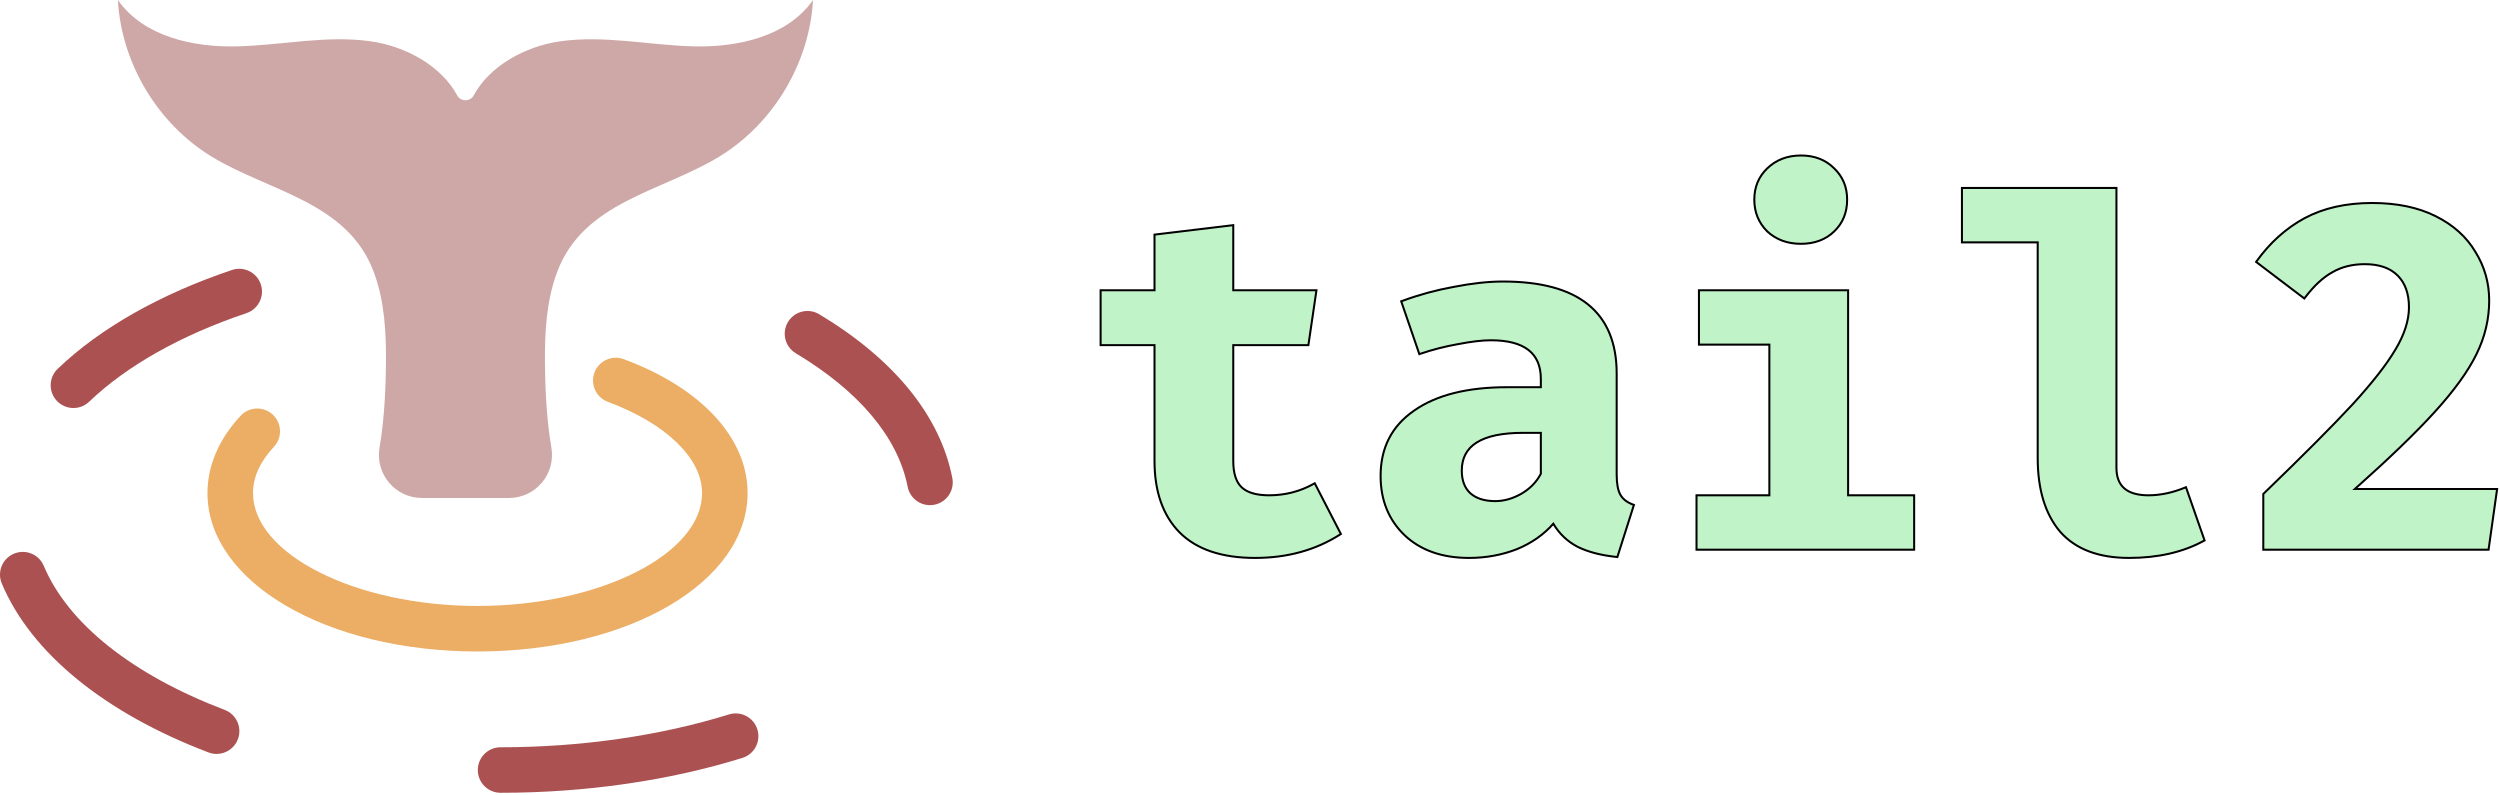 <svg width="1230" height="391" viewBox="0 0 1230 391" fill="none" xmlns="http://www.w3.org/2000/svg">
<path d="M354.113 76.912C380.582 60.682 398.289 30.996 400 0C387.423 17.988 363.053 23.377 341.121 22.808C319.183 22.239 297.185 17.21 275.468 20.346C258.402 22.812 240.858 32.402 233.032 46.983C231.369 50.095 226.636 50.095 224.968 46.983C217.142 32.398 199.603 22.803 182.532 20.346C160.805 17.205 138.815 22.244 116.879 22.808C94.942 23.372 70.572 17.984 58 0C59.711 30.996 77.422 60.678 103.887 76.912C132.196 94.27 170.898 99.108 183.891 133.813C189.245 148.117 190.033 163.691 189.895 178.968C189.813 188.314 189.326 205.265 186.744 220.171C184.498 233.145 194.431 245 207.596 245H250.414C263.579 245 273.517 233.145 271.266 220.171C268.684 205.265 268.197 188.324 268.115 178.968C267.977 163.699 268.765 148.116 274.119 133.813C287.102 99.113 325.804 94.279 354.114 76.912H354.113Z" fill="#CEA7A7"/>
<path d="M367.813 242.56C367.813 215.472 345.027 190.847 306.865 176.705C301.084 174.549 294.61 177.502 292.469 183.315C290.318 189.117 293.277 195.559 299.079 197.711C327.663 208.304 345.417 225.492 345.417 242.571C345.417 272.685 294.829 298.123 234.948 298.123C175.068 298.123 124.479 272.685 124.479 242.571C124.479 234.789 127.937 227.144 134.76 219.836C138.979 215.31 138.734 208.227 134.213 204.008C129.697 199.794 122.593 200.034 118.385 204.555C107.713 215.987 102.078 229.133 102.078 242.576C102.078 286.284 160.438 320.529 234.948 320.529C309.453 320.519 367.812 286.275 367.812 242.56L367.813 242.56Z" fill="#ECAD64"/>
<path d="M36.13 200.744C38.916 200.744 41.708 199.713 43.88 197.629C62.338 179.947 89.098 164.88 121.265 154.067C127.124 152.098 130.286 145.744 128.312 139.879C126.343 134.019 119.989 130.858 114.135 132.832C78.848 144.691 49.203 161.504 28.38 181.457C23.916 185.733 23.765 192.822 28.041 197.296C30.25 199.588 33.182 200.744 36.13 200.744L36.13 200.744Z" fill="#AB5151"/>
<path d="M110.556 349.264C65.108 331.977 33.494 306.811 21.53 278.389C19.134 272.691 12.597 270.014 6.858 272.41C1.155 274.806 -1.517 281.379 0.878 287.077C15.239 321.202 51.362 350.722 102.586 370.202C103.899 370.702 105.238 370.942 106.566 370.942C111.076 370.942 115.336 368.187 117.034 363.723C119.238 357.926 116.337 351.457 110.555 349.264L110.556 349.264Z" fill="#AB5151"/>
<path d="M372.631 358.881C370.808 352.98 364.537 349.673 358.615 351.506C324.573 362.074 285.724 367.657 246.276 367.657C240.094 367.657 235.078 372.667 235.078 378.854C235.078 385.042 240.094 390.052 246.276 390.052C287.948 390.052 329.088 384.125 365.249 372.896C371.166 371.068 374.458 364.797 372.63 358.88L372.631 358.881Z" fill="#AB5151"/>
<path d="M403.041 154.592C397.749 151.42 390.864 153.134 387.677 158.436C384.49 163.738 386.219 170.623 391.521 173.8C422.792 192.549 441.818 215.264 446.562 239.482C447.609 244.826 452.297 248.535 457.536 248.535C458.255 248.535 458.969 248.467 459.703 248.326C465.776 247.139 469.729 241.253 468.541 235.186C462.552 204.566 439.896 176.696 403.041 154.592L403.041 154.592Z" fill="#AB5151"/>
<path d="M659.333 262.973L659.717 262.728L659.508 262.323L647.085 238.234L646.848 237.776L646.397 238.027C639.624 241.801 632.302 243.688 624.422 243.688C618.104 243.688 613.64 242.344 610.909 239.769C608.187 237.203 606.765 232.918 606.765 226.777V169.799H643.296H643.727L643.79 169.372L647.613 143.375L647.697 142.803H647.118H606.765V111.344V110.78L606.206 110.847L568.459 115.379L568.018 115.432V115.875V142.803H542H541.5V143.303V169.299V169.799H542H568.018V226.777C568.018 241.815 572.107 253.562 580.346 261.948L580.349 261.952C588.757 270.345 601.168 274.5 617.494 274.5C633.346 274.5 647.298 270.662 659.333 262.973ZM803.745 248.871L803.89 248.415L803.441 248.25C800.496 247.167 798.454 245.562 797.252 243.462C796.043 241.351 795.407 238.039 795.407 233.455V183.847C795.407 168.793 790.749 157.422 781.365 149.83C772.001 142.255 758.011 138.51 739.481 138.51C732.275 138.51 724.201 139.389 715.259 141.142C706.472 142.737 698.003 145.05 689.853 148.081L689.396 148.251L689.555 148.712L698.155 173.754L698.317 174.226L698.79 174.065C704.817 172.007 711.003 170.423 717.349 169.315L717.358 169.313C723.872 168.044 729.252 167.414 733.508 167.414C741.819 167.414 747.96 169.036 752.015 172.198C756.046 175.341 758.093 180.067 758.093 186.471V190.502H741.631C721.986 190.502 706.661 194.327 695.714 202.04C684.744 209.611 679.255 220.341 679.255 234.171C679.255 246.06 683.203 255.814 691.115 263.39L691.119 263.394C699.036 270.813 709.6 274.5 722.758 274.5C731.098 274.5 738.965 273.059 746.352 270.173L746.361 270.169C753.52 267.217 759.485 263.056 764.244 257.684C767.128 262.557 771.062 266.317 776.038 268.956L776.038 268.956L776.049 268.962C781.214 271.54 787.648 273.221 795.333 274.02L795.738 274.062L795.861 273.674L803.745 248.871ZM869.476 113.844L869.483 113.851L869.49 113.857C873.894 117.928 879.435 119.953 886.075 119.953C892.715 119.953 898.181 117.928 902.428 113.851C906.676 109.774 908.793 104.551 908.793 98.226C908.793 92.058 906.674 86.918 902.432 82.844C898.186 78.607 892.719 76.5 886.075 76.5C879.429 76.5 873.886 78.608 869.483 82.84C865.238 86.915 863.118 92.056 863.118 98.226C863.118 104.396 865.238 109.613 869.476 113.844ZM941.762 244.188V243.688H941.262H909.271V143.303V142.803H908.771H836.383H835.883V143.303V169.061V169.561H836.383H870.524V243.688H835.188H834.688V244.188V269.946V270.446H835.188H941.262H941.762V269.946V244.188ZM1075.67 240.207L1075.49 239.709L1075 239.909C1068.85 242.432 1062.86 243.688 1057.04 243.688C1051.68 243.688 1047.76 242.527 1045.18 240.292C1042.61 238.069 1041.29 234.709 1041.29 230.116V92.979V92.479H1040.79H965.776H965.276V92.979V118.737V119.237H965.776H1002.55V225.346C1002.55 240.844 1006.23 252.979 1013.65 261.684L1013.66 261.692C1021.27 270.256 1032.57 274.5 1047.48 274.5C1061.72 274.5 1073.99 271.704 1084.27 266.091L1084.65 265.888L1084.51 265.488L1075.67 240.207ZM1228 240.587H1158.6C1175.49 225.545 1188.55 212.944 1197.79 202.787C1207.36 192.274 1214.25 182.774 1218.41 174.29C1222.59 165.796 1224.68 156.976 1224.68 147.834C1224.68 139.159 1222.42 131.199 1217.92 123.964C1213.56 116.559 1207.03 110.694 1198.36 106.365C1189.67 102.03 1179.24 99.873 1167.08 99.873C1154.27 99.873 1143.2 102.35 1133.88 107.325L1133.87 107.327C1124.72 112.295 1116.86 119.343 1110.29 128.462L1110.01 128.858L1110.4 129.152L1133.33 146.563L1133.73 146.865L1134.03 146.467C1138.46 140.619 1142.95 136.462 1147.49 133.962L1147.5 133.956C1152.03 131.304 1157.36 129.97 1163.5 129.97C1170.58 129.97 1175.93 131.853 1179.63 135.548C1183.33 139.246 1185.21 144.432 1185.21 151.173C1185.21 157.576 1183.02 164.484 1178.6 171.905L1178.59 171.908C1174.32 179.178 1167.34 188.132 1157.63 198.774C1147.93 209.258 1133.28 223.957 1113.7 242.874L1113.54 243.021V243.234V269.946V270.446H1114.04H1223.94H1224.37L1224.43 270.015L1228.5 241.157L1228.58 240.587H1228ZM748.314 243.037C744.078 245.385 739.861 246.55 735.658 246.55C730.327 246.55 726.242 245.221 723.334 242.627C720.595 240.041 719.196 236.372 719.196 231.547C719.196 225.348 721.666 220.744 726.606 217.661C731.585 214.555 739.119 212.967 749.276 212.967H758.093V233.094C755.911 237.245 752.656 240.559 748.314 243.037Z" fill="#C0F3C8" stroke="black"/>
</svg>
